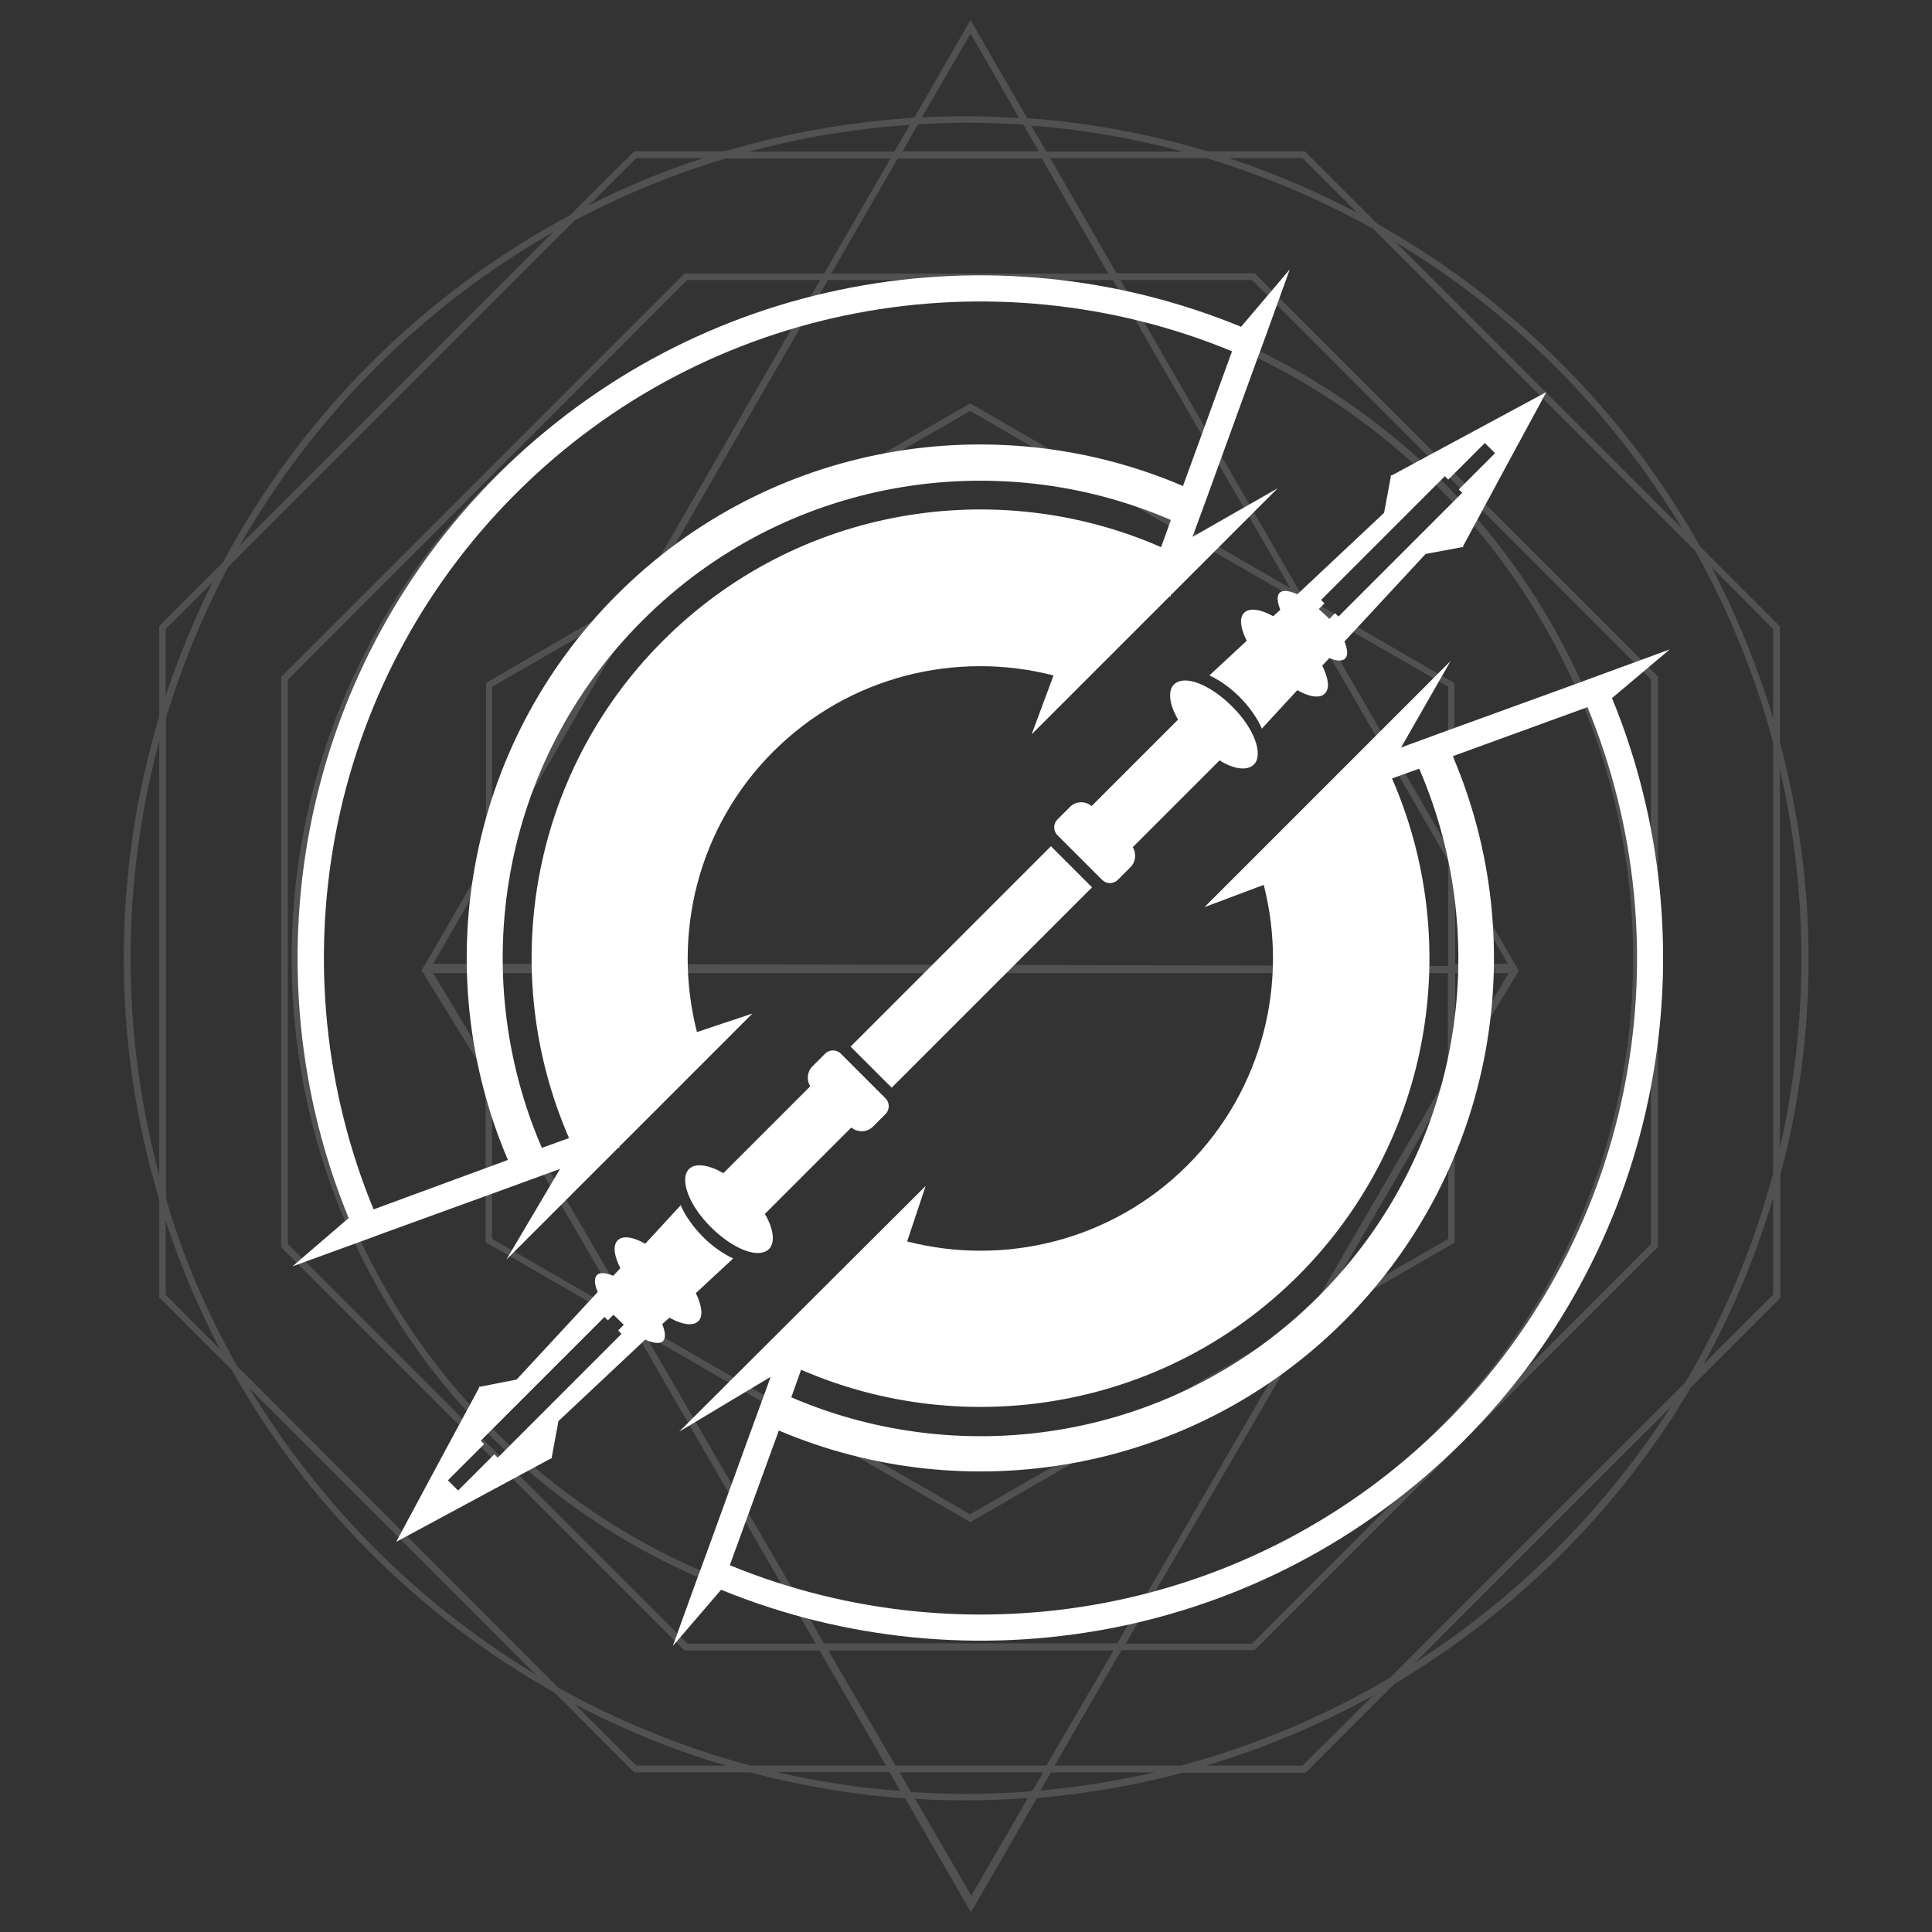 <svg version="1.1" xmlns="http://www.w3.org/2000/svg" x="0px" y="0px" viewBox="0 0 512 512">
<rect x="0" y="0" width="512" height="512" fill="#333333" stroke="none"/>
<g id="radial">
	<path fill="#ffffff" opacity="0.15" d="M471.7,196.6V166l-21.1-21.1c-20.1-35.8-49.8-65.4-85.6-85.6l-18.9-18.9l-0.3-0.3H320
		c-15.3-4.6-31.3-7.6-47.8-8.8l-15-26l-14.9,25.9c-17.3,1.1-34.1,4.1-50.2,8.9h-24l-17,16.9c-39,20.9-71.2,53-92,92l-16.6,16.6
		l-0.3,0.3v24c-6.1,20.3-9.4,41.7-9.4,64s3.3,43.7,9.4,64v25.9L61.4,363c20.1,35.8,49.8,65.4,85.6,85.6l20.8,20.8l0.3,0.3h30.7
		c13.3,3.5,27,5.9,41.1,6.9l16.9,29.3l0.5,0.9l17.5-30.3c13.2-1.1,26.1-3.4,38.6-6.7H346l23.6-23.6c32.3-19.2,59.4-46.2,78.5-78.5
		l23.4-23.4l0.3-0.3v-32.6c4.9-18.3,7.5-37.5,7.5-57.3S476.5,214.9,471.7,196.6z M42.2,311.5c-4.9-18.4-7.6-37.6-7.6-57.6
		c0-19.9,2.7-39.2,7.6-57.6V311.5z M469.9,166.7v23.7c-4.2-14-9.7-27.4-16.3-40.1L469.9,166.7z M445.8,140.1l-75.9-75.9
		C401,82.9,427.1,109,445.8,140.1z M345.2,41.9L345.2,41.9l14.5,14.5c-10.9-5.7-22.2-10.6-34.1-14.5H345.2z M313.6,40.2h-36.3
		l-4-6.9C287.1,34.3,300.6,36.7,313.6,40.2z M273.5,474.7c-5.8,0.5-11.6,0.7-17.5,0.7c-4.9,0-9.8-0.2-14.6-0.5l-3-5.2h38.1
		L273.5,474.7z M272.4,476.5l-15,25.9l-14.9-25.7c4.5,0.3,9,0.4,13.6,0.4C261.5,477.1,267,476.9,272.4,476.5z M237.3,467.9
		l-17.8-30.5h75.6l-17.8,30.5H237.3z M218.4,435.6l-4.6-8c13.5,3.3,27.6,5,42.1,5c15.7,0,30.8-2.1,45.3-5.9l-5.1,8.8h-77.7V435.6z
		 M255.9,430.9c-14.9,0-29.4-1.9-43.3-5.4l-41.8-72l85.9,49.6l0.4,0.3l87-50.2l-41.5,71.4C287.7,428.7,272.1,430.9,255.9,430.9z
		 M383.8,228.2V256l-253.3-0.6v-27.2l40-69.3l86.6-50l86.6,50L383.8,228.2z M346.8,160.7l37,21.3v42.7L346.8,160.7z M385.6,255.4
		v-24.2l14,24.2H385.6z M399.8,257.9l-14.1,23.8l-0.1,0.2v-24H399.8z M114.8,255.4l14-24.2v24.2H114.8z M130.4,224.7V182l37-21.3
		L130.4,224.7z M169.1,157.6L128.8,181v46.7l-16.2,28l-0.2,0.3l0,0l-0.1,0.1l-0.1,0.2l0,0l-0.5,0.8l0,0l17,27.6v44.5l39,22.5
		l42.2,73C134.6,404.4,78.9,335.6,78.9,254c0-82.6,56.9-152.2,133.6-171.6L169.1,157.6z M114.8,257.9h14v23.3L114.8,257.9z
		 M130.4,284.2v-26.3h253.3v27l-37.9,65.2l-88.7,51.2l-88.1-50.9L130.4,284.2z M383.8,288.5v39.8L349,348.4L383.8,288.5z
		 M347.2,351.4l38.3-22.1v-43.8l17-28.3l0,0l-0.3-0.5l0,0l-0.3-0.6l-0.1-0.1l0,0l-0.2-0.3l-16.2-28V181l-40.5-23.4l-43-74.5
		c75.3,20.3,130.9,89.2,130.9,170.8c0,80.5-54.1,148.6-127.9,170L347.2,351.4z M342,155.9l-84.9-49l-84.9,49l42.7-74
		c13.2-3.1,26.9-4.8,41-4.8c15.1,0,29.7,1.9,43.7,5.5L342,155.9z M213.8,80.3C135.6,99.3,77.3,169.9,77.3,254
		c0,83,57,153.1,133.9,173l5,8.6h-34L76.3,329.7V180.1L182.1,74.2h35.3L213.8,80.3z M130.4,328.3v-40.5l35.4,60.9L130.4,328.3z
		 M303.8,426.1c75.4-21,130.9-90.2,130.9-172.2c0-83.1-57-153.1-133.9-173l-3.9-6.7h34.9L437.5,180v149.7L331.8,435.6h-33.5
		L303.8,426.1z M298.5,80.4c-13.6-3.3-27.8-5.1-42.5-5.1c-13.7,0-27,1.6-39.8,4.5l3.2-5.6h75.5L298.5,80.4z M220.3,72.5L237.9,42
		h38.2l17.6,30.5H220.3z M257.2,8.9l12.9,22.4c-4.7-0.3-9.4-0.5-14.1-0.5c-3.9,0-7.8,0.1-11.7,0.3L257.2,8.9z M243.3,32.9
		c4.2-0.2,8.5-0.4,12.7-0.4c5.1,0,10.1,0.2,15.2,0.5l4.1,7.1h-36.1L243.3,32.9z M241.1,33.1l-4.1,7.1h-38.6
		C212.1,36.5,226.4,34.1,241.1,33.1z M168.6,41.9h17.7c-10.4,3.4-20.5,7.6-30.2,12.5L168.6,41.9z M146.6,61.5l-83.1,83.1
		C83.3,110,112.1,81.2,146.6,61.5z M43.9,166.7l12.5-12.5c-4.9,9.7-9,19.8-12.5,30.2V166.7z M43.9,343.1v-19.6
		c3.9,11.8,8.7,23.2,14.4,34.1L43.9,343.1z M66.1,367.9l75.9,75.9C110.9,425,84.9,398.9,66.1,367.9z M168.6,467.9l-16.3-16.3
		c12.7,6.7,26.1,12.2,40.1,16.3H168.6z M147.9,447.2L62.8,362C55,348.1,48.5,333.3,44,317.7V190.3c4.2-14,9.8-27.4,16.5-40.1
		l91.7-91.7c12.7-6.8,26.1-12.3,40.1-16.5H236l-17.6,30.5h-37L74.8,179.1l-0.3,0.3v151.1l106.6,106.6l0.3,0.3h35.8l17.6,30.5h-35.9
		C180.9,463.1,163.8,456.1,147.9,447.2z M205.8,469.6h29.9l2.9,5C227.4,473.8,216.6,472.1,205.8,469.6z M275.7,474.5l2.8-4.8h27.6
		C296.2,471.9,286.1,473.6,275.7,474.5z M345.2,467.9h-25.6c15.5-4.6,30.3-10.9,44.2-18.5L345.2,467.9z M374.9,440.7l67.9-67.9
		C425.3,400.1,402.1,423.3,374.9,440.7z M469.9,343.1l-18.5,18.5c7.7-13.9,13.9-28.7,18.5-44.2V343.1z M469.9,311
		c-5.3,19.7-13.1,38.2-23.3,55.4l-78.2,78.2c-17.1,10.1-35.7,18-55.4,23.3h-33.5l9.2-16l8.5-14.6h35.3l106.6-106.6l0.3-0.3V179.3
		L332.8,72.7l-0.3-0.3h-36.6l-17.6-30.5h41.4c15.5,4.7,30.4,11,44.3,18.8l85.2,85.2c8.9,15.9,15.9,32.9,20.7,50.9L469.9,311
		L469.9,311z M471.7,304.1V203.9c3.7,16.1,5.7,32.9,5.7,50.1C477.4,271.2,475.4,288,471.7,304.1z"/>
</g>
<g id="staff">
	<rect x="219.9" y="248.6" transform="matrix(0.707 -0.707 0.707 0.707 -105.814 257.071)" fill="#ffffff" width="75.1" height="15.4"/>
	<path fill="#ffffff" d="M332.3,202.6c2.6-2.6,0.1-9.6-5.8-15.4c-5.9-5.9-12.7-8.5-15.4-5.8c-1.7,1.7-1.2,5.4,1.1,9.3l-22.9,22.9
		c-1.7-1.4-4.2-1.3-5.7,0.2l-3.4,3.4c-1.1,1.1-1.1,3,0,4.1l0.7,0.7l10.9,10.9l0.3,0.3c1.1,1.1,3,1.1,4.1,0l3.4-3.4
		c1.4-1.4,1.6-3.6,0.6-5.3l23-23C326.8,203.8,330.5,204.4,332.3,202.6z"/>
	<path fill="#ffffff" d="M351.1,183.8c1.4-1.4,0.9-4.2-0.7-7.4l1.9-2c1.9,0.8,3.4,0.9,4.2,0.1c0.8-0.8,0.6-2.5-0.2-4.5l21.5-23.2l0,0
		l9.7-1.8l0.1,0.1l0.1-0.2h0.1l-0.1-0.1l11-20.4l11.1-20.5l-20.6,11.1l-20.4,11l-0.1-0.1v0.1l-0.2,0.1l0.1,0.1l-1.8,9.7l0,0
		l-23,21.6c-2.1-1-3.9-1.2-4.7-0.4c-0.8,0.8-0.6,2.5,0.2,4.5l-1.9,1.7c-3.4-1.9-6.3-2.3-7.7-0.9s-0.9,4.2,0.7,7.4l-9.9,9.2
		c2.6,1.2,5.4,3.1,8,5.7c2.7,2.7,4.8,5.8,5.9,8.4l9.4-10.2C347.1,184.8,349.8,185.1,351.1,183.8z M349.5,161.4l1.5-1.5l-0.9-0.9
		l32.8-32.8l0.9,0.9l9.7-9.7l2.7,2.7l-9.6,9.6l0.9,0.9l-32.8,32.8l-0.9-0.9l-1.5,1.5L349.5,161.4L349.5,161.4z"/>
	<path fill="#ffffff" d="M182.6,309.8c-2.6,2.6-0.1,9.6,5.8,15.4c5.9,5.9,12.7,8.5,15.4,5.8c1.7-1.7,1.2-5.4-1.1-9.3l22.9-22.9
		c1.7,1.4,4.2,1.3,5.7-0.2l3.4-3.4c1.1-1.1,1.1-3,0-4.1l-0.7-0.7l-10.9-10.9l-0.3-0.3c-1.1-1.1-3-1.1-4.1,0l-3.4,3.4
		c-1.4,1.4-1.6,3.6-0.6,5.3l-23,23C187.9,308.7,184.3,308.1,182.6,309.8z"/>
	<path fill="#ffffff" d="M163.7,328.7c-1.4,1.4-0.9,4.2,0.7,7.4l-1.9,2c-1.9-0.8-3.5-1-4.3-0.2c-0.8,0.8-0.7,2.4,0.2,4.5l-21.5,23.2
		l0,0l-9.7,1.9l-0.1-0.1l-0.1,0.2h-0.1l0.1,0.1l-11,20.4L105,408.6l20.6-11.1l20.4-11l0.1,0.1v-0.1l0.2-0.1l-0.1-0.1l1.8-9.7l0,0
		l23-21.6c2.1,1,3.9,1.2,4.7,0.4c0.8-0.8,0.6-2.5-0.2-4.5l1.9-1.7c3.4,1.9,6.3,2.3,7.7,0.9c1.3-1.3,0.9-4.2-0.7-7.4l9.9-9.2
		c-2.6-1.2-5.4-3.1-8-5.7c-2.7-2.7-4.8-5.8-5.9-8.4l-9.4,10.2C167.6,327.7,165,327.4,163.7,328.7z M165.3,351.1l-1.5,1.5l0.9,0.9
		l-32.8,32.8l-0.9-0.9l-9.6,9.6l-2.7-2.7l9.6-9.6l-0.9-0.9l32.8-32.8l0.9,0.9l1.5-1.5L165.3,351.1z"/>
</g>
<g id="twirl">
	<path fill="#ffffff" d="M273.4,194.6l36.6-36.6l0.2,0.1l0.1-0.4l28.3-28.3l0,0L316,142.3l0.6-1.6l3.3-9l13-35.8l2.4-6.5l6.5-18l0,0
		l-12.9,15.2c-65.6-27-143.9-13.9-197.1,39.3c-53.1,53.1-66.3,131.4-39.4,196.9l-14.9,12.8l0,0l17.6-6.4l6.5-2.4l35.8-13l9-3.3
		l2-0.7l-14.2,24l0,0l29.6-29.6l0.4-0.1l-0.1-0.2l35.3-35.3l0,0l-14.7,4.9c-6.6-25.7,0.1-54.2,20.2-74.3s48.6-26.8,74.3-20.2
		L273.4,194.6L273.4,194.6z M99,320.5C73,257.4,85.5,182,136.7,130.8C187.9,79.6,263.4,67,326.5,93.1l-13,35.7
		c-49.7-21.3-109.5-11.7-150,28.8c-40.4,40.4-50.1,100.2-28.9,149.8L99,320.5z M175.7,169.8c-35.6,35.6-43.9,88.2-24.9,131.8
		l-7.2,2.6c-20-46.3-11.1-102.1,26.7-139.8c37.8-37.8,93.7-46.6,140-26.6l-2.6,7.2C264.1,125.9,211.3,134.2,175.7,169.8z"/>
	<path fill="#ffffff" d="M387.8,381.9c53.1-53.1,66.3-131.4,39.4-196.9l15.3-12.9l0,0l-18,6.6l-6.5,2.4l-35.8,13l-9,3.3l-1.9,0.7
		l13.1-22.9l0,0l-65.2,65.2l0,0l15.7-5.9c6.6,25.7-0.1,54.2-20.2,74.3c-20.1,20.1-48.6,26.8-74.3,20.2l4.9-14.7l0,0L180,379.4l0,0
		l24.2-14.5l-0.8,2.3l-3.3,9l-13,35.8l-2.4,6.5l-6.4,17.7l0,0l12.8-14.9C256.6,448.1,334.7,435,387.8,381.9z M212.3,363
		c43.5,18.9,96.1,10.6,131.7-24.9c35.6-35.6,43.9-88.3,24.9-131.8l7.2-2.6c20,46.3,11.1,102.1-26.7,139.9
		c-37.7,37.7-93.5,46.6-139.7,26.7L212.3,363z M193.4,414.8l13-35.7c49.6,21.1,109.3,11.4,149.7-28.9
		c40.4-40.4,50.1-100.2,28.9-149.8l35.7-13c26,63.1,13.4,138.5-37.7,189.7C331.8,428.1,256.5,440.7,193.4,414.8z"/>
</g>
</svg>
